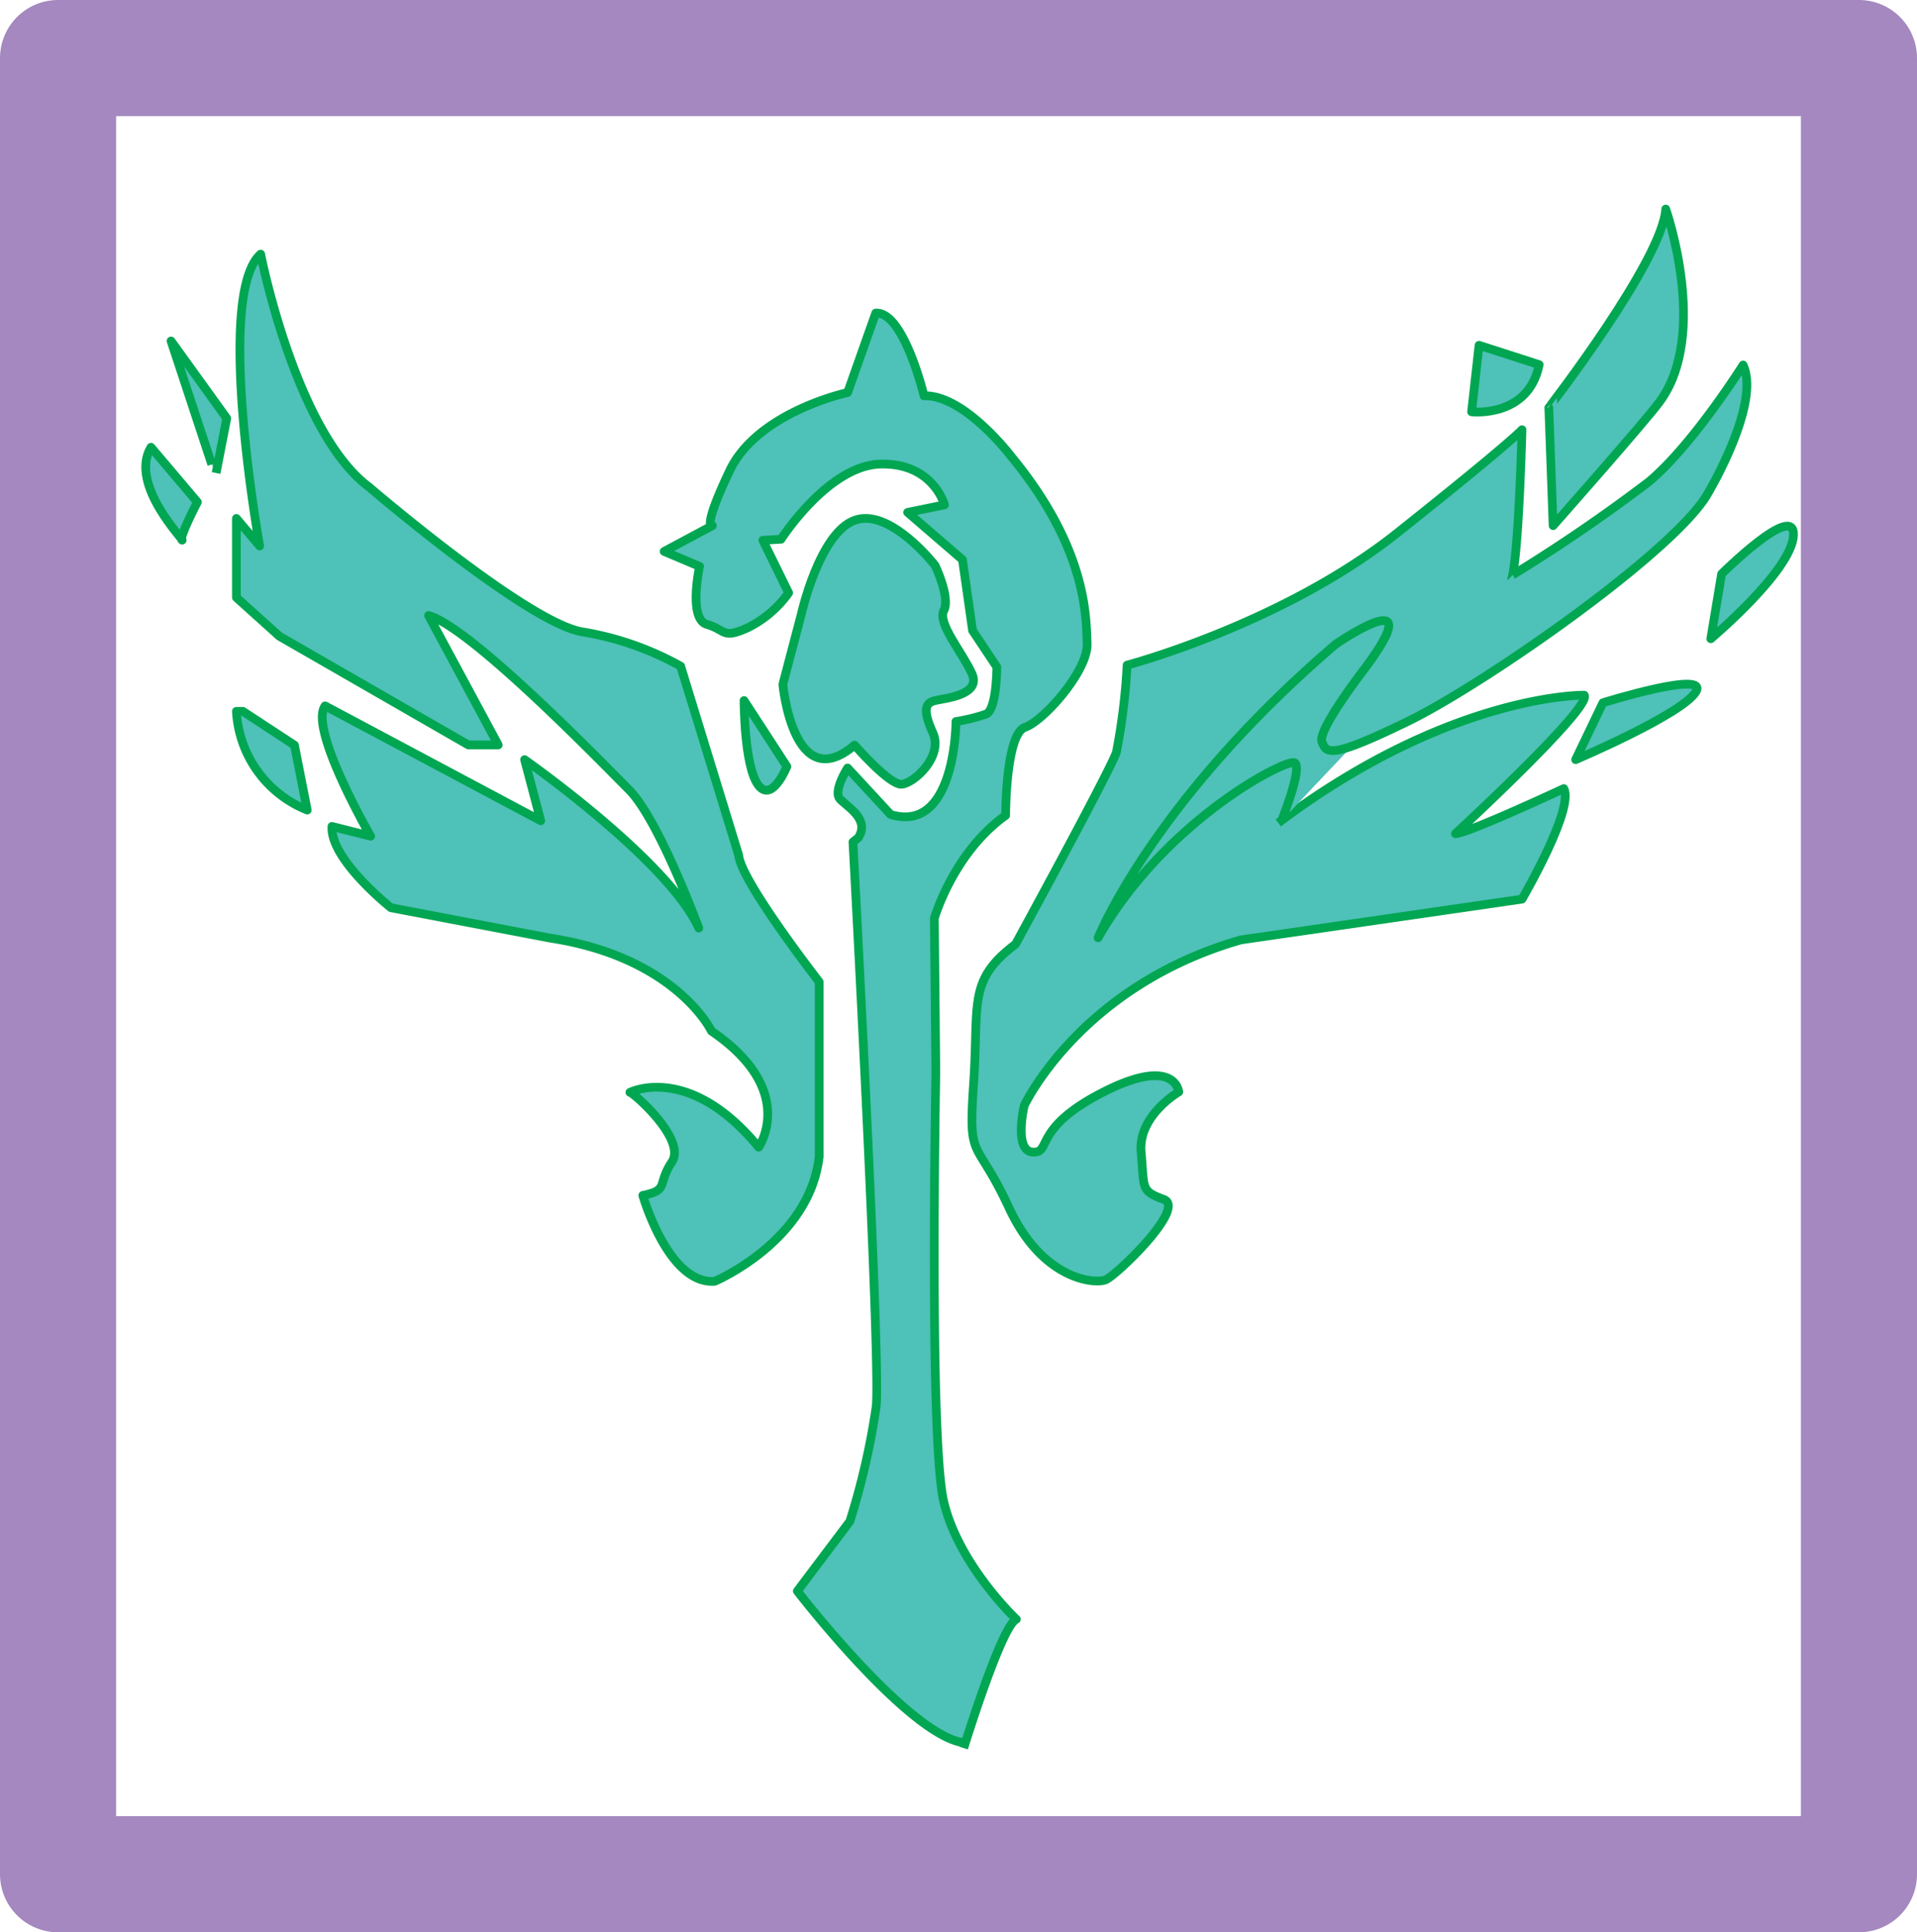 <svg xmlns="http://www.w3.org/2000/svg" viewBox="0 0 165.1 166.38"><defs><style>.cls-1{fill:none;stroke:#a488bf;stroke-width:10px;}.cls-1,.cls-2{stroke-linejoin:round;}.cls-2{fill:#4ec1b8;stroke:#00a651;stroke-width:0.75px;}</style></defs><title>sup</title><g id="Layer_2" data-name="Layer 2"><g id="Layer_1-2" data-name="Layer 1"><rect class="cls-1" x="5" y="5" width="155.1" height="156.38"/><path class="cls-2" d="M130.15,50c.65-1.85.93-13,.93-13s-.83,1-10.72,8.87S97.07,57.27,97.07,57.27a53.89,53.89,0,0,1-.92,7.49c-.56,1.66-8.69,16.54-8.69,16.54-4.16,3.14-3.14,5.08-3.61,12S84,97.75,86.9,104s7.4,6.57,8.32,6.2,7-6.2,5-6.93-1.66-.93-1.94-4.07,3.24-5.18,3.24-5.18-.28-3.14-6.47,0-4.44,5.27-6.1,5.18-.74-4-.74-4S93,84.9,106.87,80.93l24.21-3.51s4.53-7.76,3.6-9.52c0,0-8.31,3.88-9.33,3.88,0,0,11.83-10.9,11.09-11.92,0,0-11.26-.18-25.93,10.68l-.42.32"/><path class="cls-2" d="M130.28,49.5a141,141,0,0,0,11.7-8c3.79-3.14,8.14-10.07,8.14-10.07,1.57,3.32-3,11-3,11-2.68,4.9-19.22,16.45-25.88,19.69s-7,2.77-7.39,1.75,3.6-6.19,3.6-6.19c6-8-2.4-2.22-2.4-2.22C99.28,68.93,94.57,80.75,94.57,80.75c5.73-10.08,16.18-15.44,16.92-15.07s-1.12,5-1.12,5"/><path class="cls-2" d="M135.7,65.41s9.15-3.89,10.35-5.83-8,.93-8,.93Z"/><path class="cls-2" d="M148.27,49.42,147.34,55s6.93-5.82,7.12-8.87S148.27,49.42,148.27,49.42Z"/><path class="cls-2" d="M132.56,31.4c-.93,4.62-5.82,4.06-5.82,4.06l.64-5.73Z"/><path class="cls-2" d="M142.91,34.63c-1.33,1.79-9.15,10.63-9.15,10.63l-.37-10.17S143.18,22.43,143.46,18C143.46,18,147.25,28.8,142.91,34.63Z"/><path class="cls-2" d="M83,150.52s3.24-10.54,4.53-11.09c0,0-5-4.71-6.26-10.17s-.67-36.87-.67-36.87l-.13-13.31s1.61-5.63,6.14-8.87c0,0,0-7,1.66-7.58s5.45-4.9,5.36-7.21,0-8.22-6.58-16.17c0,0-4-5.27-7.47-5.17,0,0-1.75-7.3-4.16-7.12L73,33.8s-7.76,1.66-10.17,6.75-1.48,4.71-1.48,4.71l-4.15,2.22,3.05,1.29s-1,4.53.64,5,1.3,1.29,3.51.28a9.44,9.44,0,0,0,3.52-3l-2.22-4.53,1.57-.09s4.07-6.38,8.59-6.47,5.48,3.51,5.48,3.51l-3.17.65,4.72,4.07.87,6.1,2.09,3.14s0,3.69-.93,4.06a15.86,15.86,0,0,1-2.59.64s0,9.71-5.63,8l-3.7-4s-1.29,2-.65,2.68,2.59,1.75,1.57,3.32l-.46.37s2.41,44.55,2,48.61a62.43,62.43,0,0,1-2.27,9.89l-4.52,6S78.22,149.41,83,150.06"/><path class="cls-2" d="M64.08,60.32,67.77,66s-1.29,3.23-2.49,1.57S64.08,60.32,64.08,60.32Z"/><path class="cls-2" d="M73.6,64.16s3,3.46,4.06,3.37,3.61-2.4,2.68-4.44-.61-2.58.2-2.77,4-.46,3.17-2.31-3-4.34-2.42-5.45-.76-3.88-.76-3.88-3.88-5-6.93-3.88S69,52.93,69,52.93l-1.58,6S68.33,68.65,73.6,64.16Z"/><path class="cls-2" d="M58.62,57.36l5,16.28c.18,2.22,6.93,10.9,6.93,10.9V99.6c-.84,7.3-9,10.73-9,10.73-4,.29-6.19-7.4-6.19-7.4,2.31-.47,1.2-.93,2.5-2.87s-3.33-6-3.61-6c0,0,5.08-2.58,11.09,4.72,0,0,3.42-4.9-4.07-10,0,0-3-6.33-13.86-8L33.67,78.16s-5.26-4.16-5.08-7l3.33.84S26.56,62.73,28,60.78l18.57,9.89-1.39-5.26s12.39,8.68,15,14.5c0,0-3.42-9.3-6-11.9S40.51,54,36.91,53l6,11.14H40.33L24.06,54.78l-3.7-3.33V44.64l2,2.37s-3.88-21.62.09-25.13c0,0,3,15.34,9.33,20.05,0,0,13.68,11.74,18.4,12.48A26.07,26.07,0,0,1,58.62,57.36Z"/><path class="cls-2" d="M20.36,61.25a9.73,9.73,0,0,0,6.1,8.5l-1.1-5.59-4.44-2.91Z"/><path class="cls-2" d="M13,38.51c-1.94,3.24,3,8.13,2.68,8S17,43.23,17,43.23Z"/><polyline class="cls-2" points="18.61 40.73 19.53 36.02 14.73 29.36 18.24 39.99"/></g></g></svg>